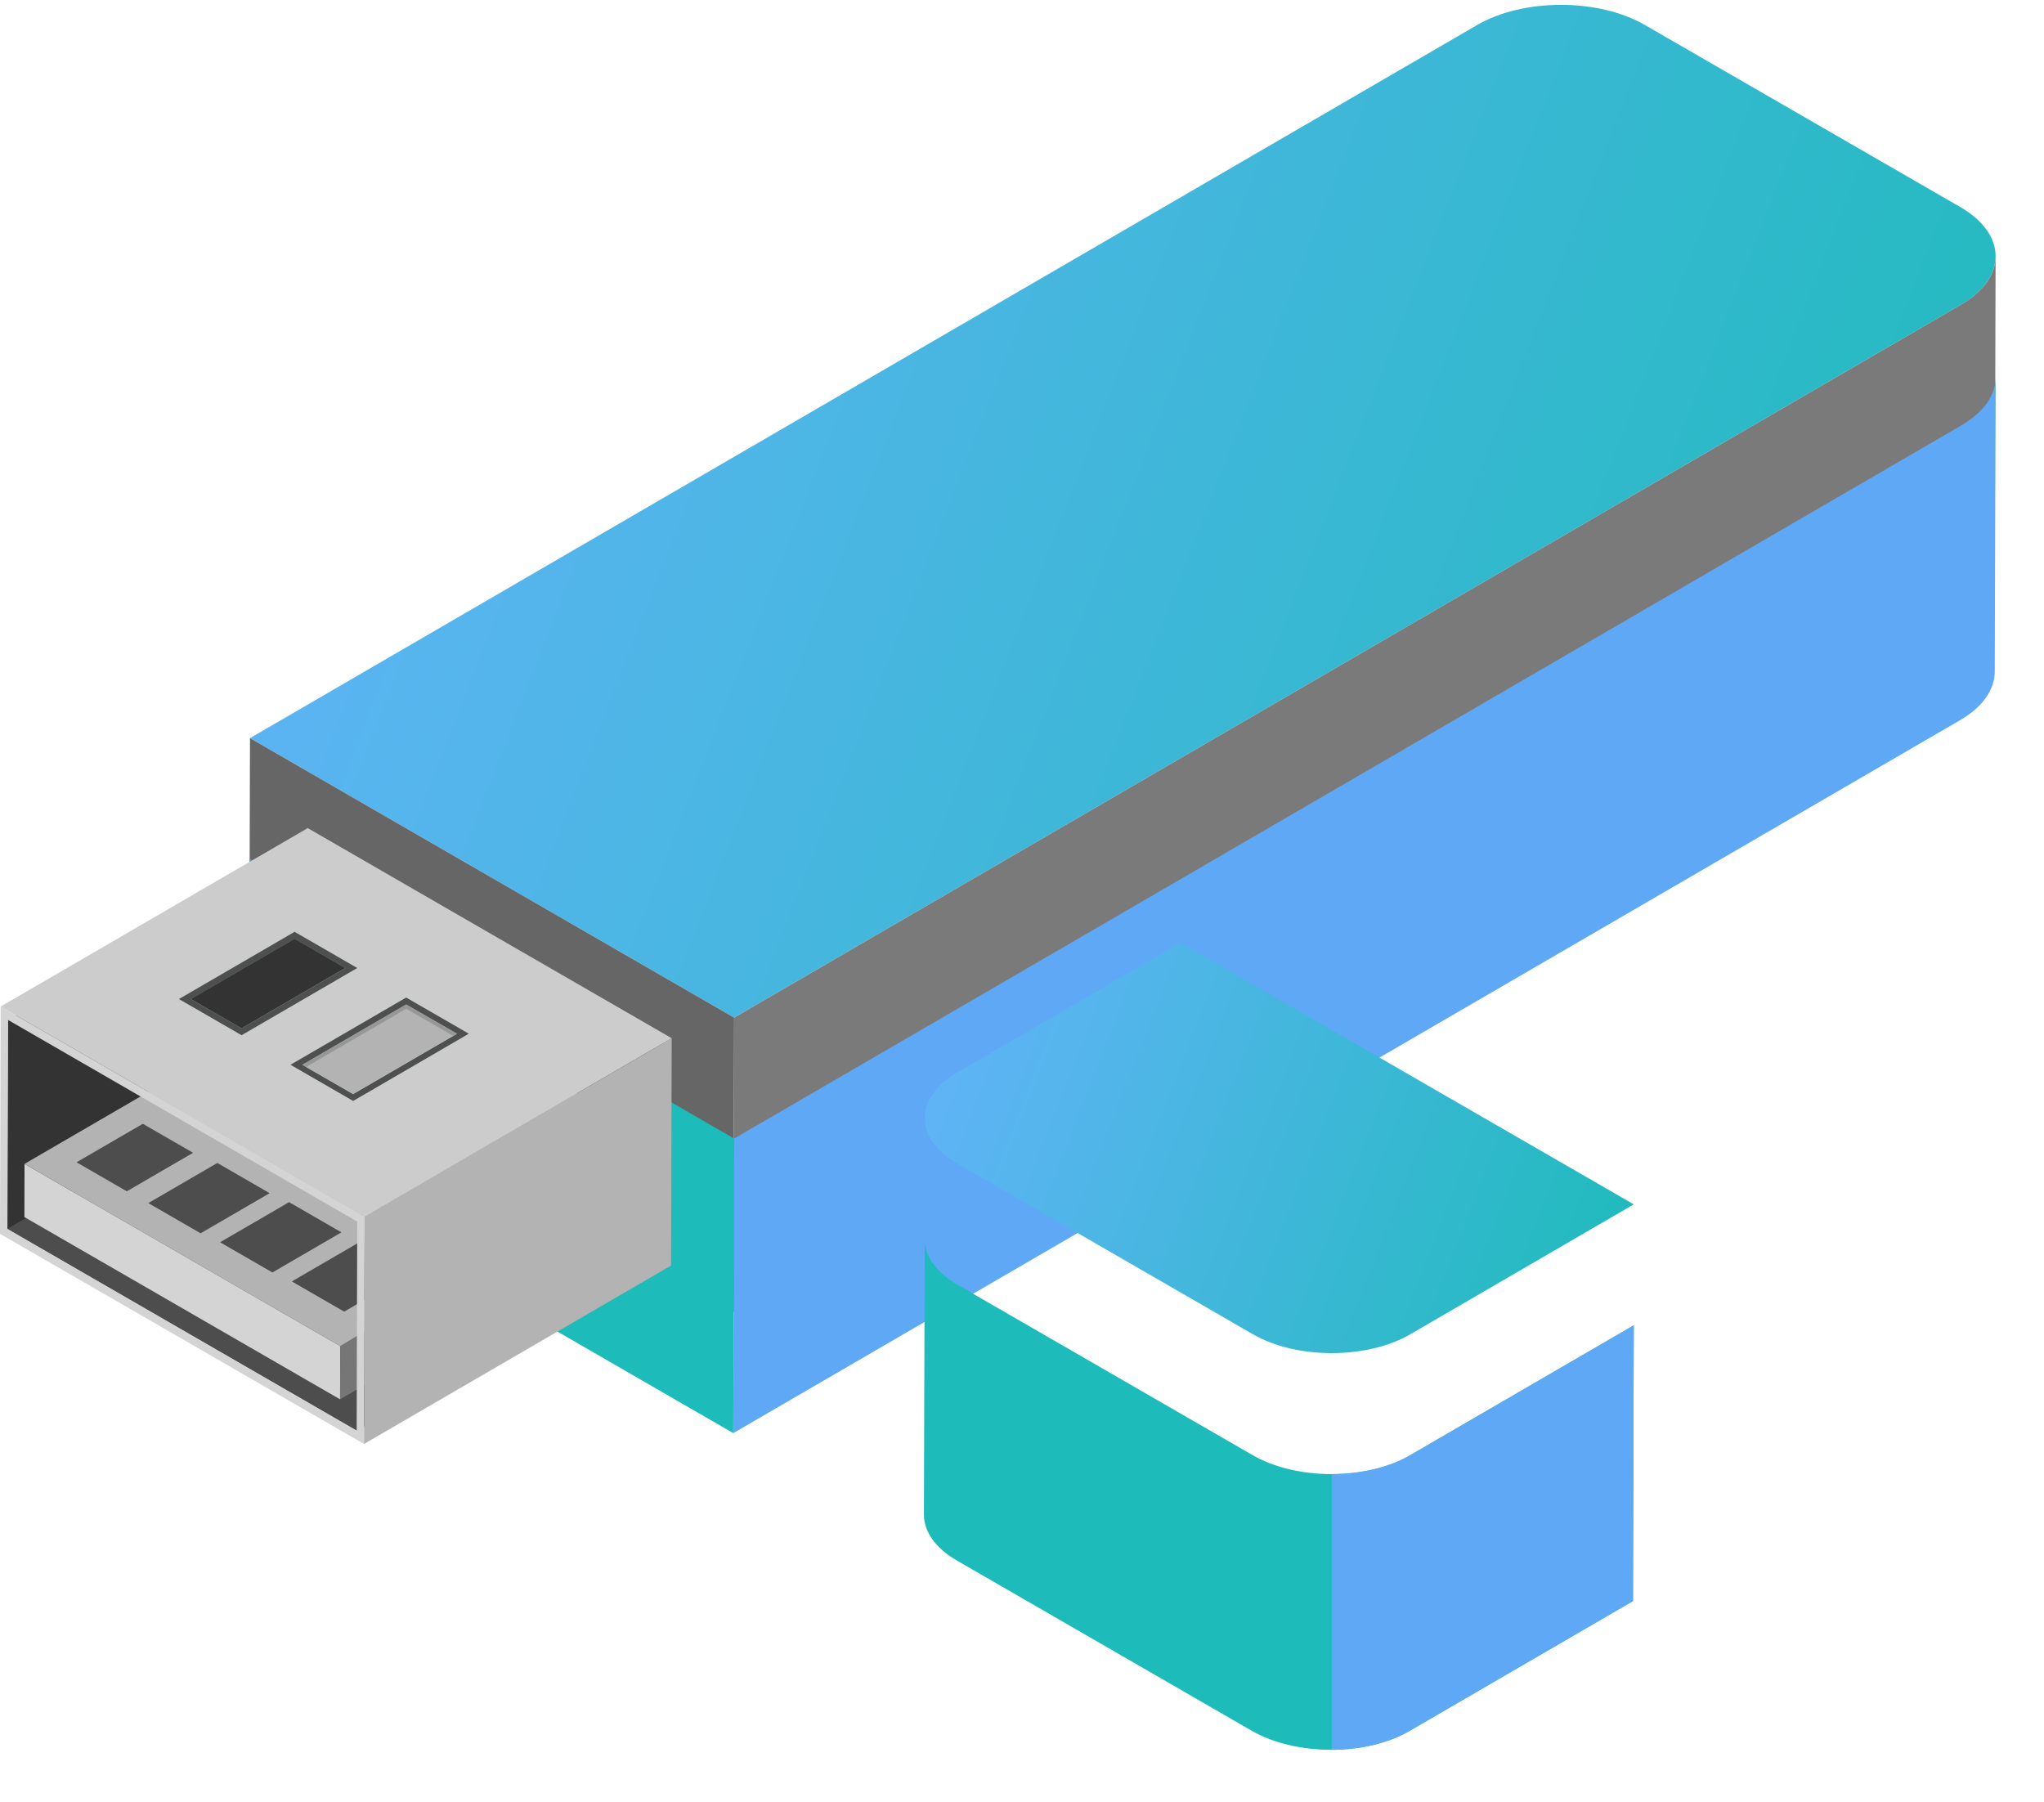 <svg xmlns="http://www.w3.org/2000/svg" width="169" height="149" fill="none"><g clip-path="url(#a)"><path fill="url(#b)" d="M162.094 17.128c3.854 2.238 3.877 5.834.048 8.058L60.698 84.139l-40.026-23.11 101.44-58.95c3.829-2.238 10.069-2.238 13.912 0l26.07 15.049Z"/><path fill="#7A7A7A" d="M162.141 25.186 60.698 84.139l-.067 24.351 101.44-58.95c1.902-1.105 2.853-2.554 2.859-4.004l.07-24.35c.008 1.45-.957 2.895-2.859 4Z"/><path fill="#666" d="m60.698 84.14-.07 24.351-40.026-23.11.067-24.353 40.03 23.11-.001.001Z"/><g filter="url(#c)"><path fill="#5FA8F6" d="M162.141 25.186 60.698 84.139l-.067 24.351 101.44-58.95c1.902-1.105 2.853-2.554 2.859-4.004l.07-24.35c.008 1.45-.957 2.895-2.859 4Z"/></g><g filter="url(#d)"><path fill="#1DBBBA" d="m60.698 84.14-.07 24.351-40.026-23.11.067-24.353 40.03 23.11-.001.001Z"/></g><path fill="#4D4D4D" d="m29.538 101.001-.05 17.28-28.876-16.67.05-17.282 28.876 16.672Z"/><path fill="#333" d="M.663 84.33 26.05 69.574 26 86.857.612 101.611l.051-17.282Z"/><path fill="#4D4D4D" d="M.612 101.611 26 86.857l28.875 16.67-25.388 14.754-28.875-16.67Z"/><path fill="#383839" d="M.663 84.33 26.05 69.574l28.876 16.673L29.538 101 .663 84.33Z"/><path fill="#3D3D3D" d="m29.538 101.001 25.387-14.753-.05 17.279-25.388 14.754.051-17.28Z"/><path fill="#D4D4D4" d="m28.131 111.3-.014 4.396-26.1-15.069.01-4.396L28.131 111.3Z"/><path fill="#767676" d="m28.131 111.3 26.766-16.222-.022 5.068-26.758 15.55.014-4.396Z"/><path fill="#B3B3B3" d="m2.028 96.23 28.789-16.728 24.081 15.576-26.766 16.221-26.104-15.07v.001Z"/><path fill="#CCC" d="m55.538 85.842-25.39 14.754L.053 83.222l25.39-14.754 30.095 17.374Z"/><path fill="#4E4F4F" d="m24.358 77.043-9.563 5.558 5.18 2.992 9.563-5.557-5.18-2.993Zm-4.388 7.98-3.885-2.238-.305-.179 8.58-4.984 4.196 2.42-.308.178-8.278 4.803Zm13.612-2.545-9.563 5.557 5.18 2.993 9.563-5.56-5.18-2.99Zm-4.388 7.98-3.885-2.238-.305-.18 8.58-4.984 4.196 2.417-.31.179-8.276 4.806Z"/><path fill="#4D4D4D" d="m15.964 95.313-5.479 3.185-4.156-2.4 5.482-3.182 4.153 2.397Zm6.33 3.339-5.706 3.317-4.326-2.497 5.708-3.318 4.324 2.498Zm5.935 3.239-5.706 3.317-4.327-2.498 5.706-3.317 4.327 2.498Zm5.932 3.242-5.705 3.314-4.327-2.498 5.706-3.314 4.326 2.498Z"/><path fill="#D4D4D4" d="M.053 83.219 0 102.014l30.097 17.374.053-18.792L.053 83.219Zm29.435 35.062L.613 101.608l.05-17.28 28.875 16.673-.05 17.28Z"/><path fill="#B3B3B3" d="m30.15 100.596 25.388-14.754-.053 18.793-25.387 14.753.052-18.792Z"/><path fill="#333" d="m24.358 77.617-8.58 4.984.307.18 3.885 2.242 8.276-4.808.305-.18-4.193-2.418Z"/><path fill="#B3B3B3" d="m33.582 83.05-8.58 4.985.304.179 3.888 2.243 8.276-4.81.308-.177-4.196-2.42Z"/><path fill="#333" d="m28.55 80.036-.304.18-3.888-2.244-8.273 4.808-.308-.18 8.581-4.983 4.193 2.42h-.001ZM37.778 85.47l-.308.176-3.888-2.24-8.276 4.808-.305-.18 8.581-4.983 4.196 2.419Z" opacity=".22" style="mix-blend-mode:multiply"/><path fill="url(#e)" d="M76.47 92.695c0 .044 0 .086.016.131.017.045 0 .084.017.126.017.042.017.087.025.131.009.045.017.081.028.123.011.042.026.087.037.132.01.045.022.08.036.123l.05.13c.014.04.03.082.048.122.017.042.04.086.059.128.02.042.036.081.056.12l.072.13c.023.038.042.078.067.117l.082.128.078.115c.028.042.061.084.095.13.033.043.053.074.084.111.03.036.073.083.109.125l.092.11.123.125c.034.037.065.07.101.104l.134.126.11.1.148.123.117.098.17.126.115.087c.067.047.137.092.207.137l.101.07c.106.067.215.134.33.198l24.411 14.094c3.605 2.084 9.44 2.084 13.023 0l18.47-10.737-37.478-21.634-18.46 10.734c-1.787 1.04-2.676 2.4-2.676 3.76v.133c0 .045 0 .082.003.124Z"/><g filter="url(#f)"><path fill="#1DBBBA" d="m135.082 99.578-.065 22.797-18.479 10.74c-1.773 1.032-4.103 1.553-6.433 1.561-2.38 0-4.754-.512-6.586-1.561L79.11 119.022c-1.815-1.049-2.724-2.425-2.718-3.798l.064-22.788v.258c0 .043 0 .087.017.132.017.045 0 .084.017.123.016.04.016.09.025.132.008.041.016.084.028.126l.036.128c0 .041.022.084.036.123l.05.132c.014.04.03.08.048.12.017.044.04.087.059.13.02.045.036.082.056.12l.073.13c.022.038.042.078.067.117l.08.13.08.114c.027.042.06.084.094.126.034.041.053.076.084.115.031.039.073.084.11.126l.092.109.123.124c.033.034.064.07.1.105l.135.125.109.1.148.124.117.096c.053.043.112.085.168.127.056.043.079.056.118.088l.207.136.1.07c.107.067.216.134.33.2l24.412 14.093c1.801 1.041 4.161 1.564 6.519 1.564 2.358 0 4.713-.523 6.503-1.564l18.485-10.737Z"/></g><g filter="url(#g)"><path fill="#5FA8F6" d="m135.082 99.578-.065 22.797-18.479 10.74c-1.773 1.032-4.103 1.553-6.433 1.561v-22.797c2.358 0 4.713-.524 6.503-1.564l18.474-10.737Z"/></g></g><defs><filter id="c" width="112.369" height="101.303" x="56.631" y="21.186" color-interpolation-filters="sRGB" filterUnits="userSpaceOnUse"><feFlood flood-opacity="0" result="BackgroundImageFix"/><feColorMatrix in="SourceAlpha" result="hardAlpha" values="0 0 0 0 0 0 0 0 0 0 0 0 0 0 0 0 0 0 127 0"/><feOffset dy="10"/><feGaussianBlur stdDeviation="2"/><feColorMatrix values="0 0 0 0 0 0 0 0 0 0 0 0 0 0 0 0 0 0 0.25 0"/><feBlend in2="BackgroundImageFix" result="effect1_dropShadow_1140_13354"/><feBlend in="SourceGraphic" in2="effect1_dropShadow_1140_13354" result="shape"/></filter><filter id="d" width="48.097" height="61.463" x="16.602" y="61.028" color-interpolation-filters="sRGB" filterUnits="userSpaceOnUse"><feFlood flood-opacity="0" result="BackgroundImageFix"/><feColorMatrix in="SourceAlpha" result="hardAlpha" values="0 0 0 0 0 0 0 0 0 0 0 0 0 0 0 0 0 0 127 0"/><feOffset dy="10"/><feGaussianBlur stdDeviation="2"/><feColorMatrix values="0 0 0 0 0 0 0 0 0 0 0 0 0 0 0 0 0 0 0.25 0"/><feBlend in2="BackgroundImageFix" result="effect1_dropShadow_1140_13354"/><feBlend in="SourceGraphic" in2="effect1_dropShadow_1140_13354" result="shape"/></filter><filter id="f" width="66.69" height="56.239" x="72.392" y="92.436" color-interpolation-filters="sRGB" filterUnits="userSpaceOnUse"><feFlood flood-opacity="0" result="BackgroundImageFix"/><feColorMatrix in="SourceAlpha" result="hardAlpha" values="0 0 0 0 0 0 0 0 0 0 0 0 0 0 0 0 0 0 127 0"/><feOffset dy="10"/><feGaussianBlur stdDeviation="2"/><feColorMatrix values="0 0 0 0 0 0 0 0 0 0 0 0 0 0 0 0 0 0 0.25 0"/><feBlend in2="BackgroundImageFix" result="effect1_dropShadow_1140_13354"/><feBlend in="SourceGraphic" in2="effect1_dropShadow_1140_13354" result="shape"/></filter><filter id="g" width="32.977" height="49.098" x="106.105" y="99.578" color-interpolation-filters="sRGB" filterUnits="userSpaceOnUse"><feFlood flood-opacity="0" result="BackgroundImageFix"/><feColorMatrix in="SourceAlpha" result="hardAlpha" values="0 0 0 0 0 0 0 0 0 0 0 0 0 0 0 0 0 0 127 0"/><feOffset dy="10"/><feGaussianBlur stdDeviation="2"/><feColorMatrix values="0 0 0 0 0 0 0 0 0 0 0 0 0 0 0 0 0 0 0.25 0"/><feBlend in2="BackgroundImageFix" result="effect1_dropShadow_1140_13354"/><feBlend in="SourceGraphic" in2="effect1_dropShadow_1140_13354" result="shape"/></filter><linearGradient id="b" x1="164.999" x2="11.342" y1="84.139" y2="24.397" gradientUnits="userSpaceOnUse"><stop offset=".014" stop-color="#1DBBBA"/><stop offset="1" stop-color="#65B3FB"/></linearGradient><linearGradient id="e" x1="135.081" x2="72.714" y1="111.878" y2="87.577" gradientUnits="userSpaceOnUse"><stop offset=".014" stop-color="#1DBBBA"/><stop offset="1" stop-color="#65B3FB"/></linearGradient><clipPath id="a"><path fill="#fff" d="M0 0h169v149H0z"/></clipPath></defs></svg>